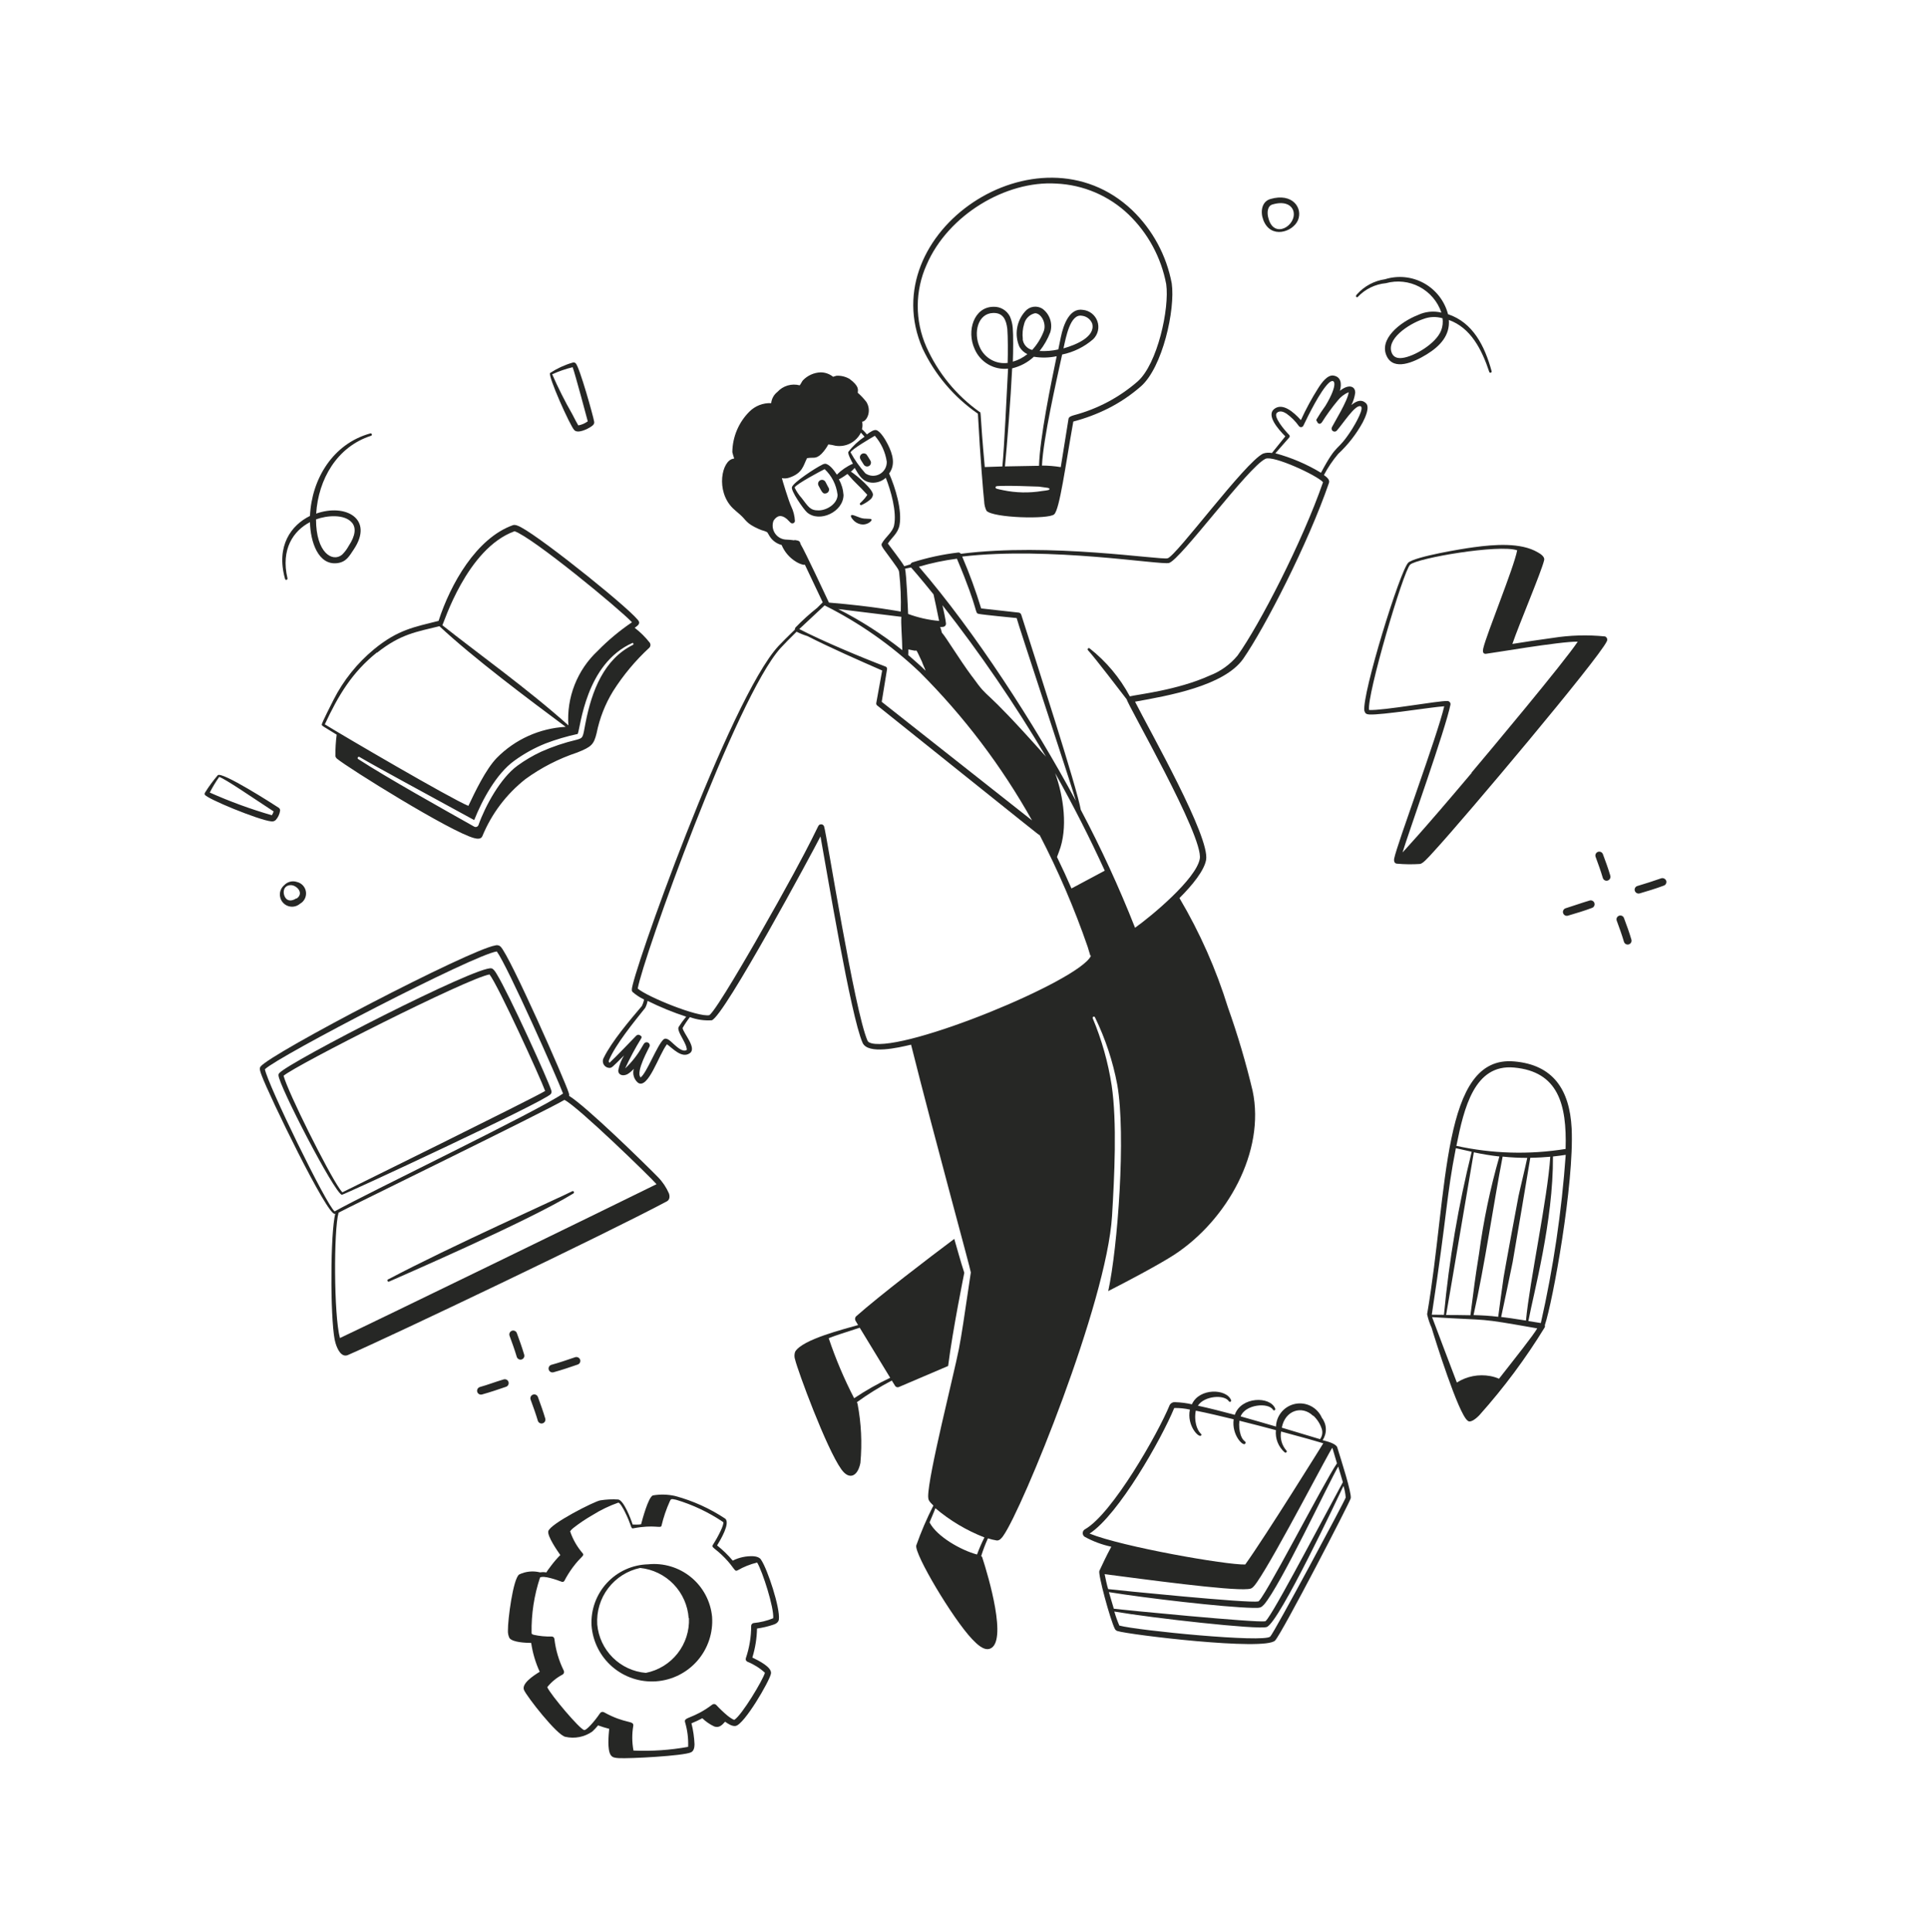 <svg width="523" height="524" viewBox="0 0 523 524" fill="none" xmlns="http://www.w3.org/2000/svg">
<g clip-path="url(#clip0_33800_5679)">
<path d="M232.451 380.334C235.46 378.15 238.624 376.188 241.919 374.465L242.801 375.892C242.903 376.061 243.062 376.188 243.249 376.25C243.436 376.311 243.639 376.303 243.821 376.227L257.195 370.518C258.436 360.702 261.539 345.469 261.58 345.237C260.508 341.981 259.792 339.189 258.862 336.044C251.809 341.33 238.803 351.249 232.197 357.082C232.057 357.245 231.971 357.448 231.952 357.662C231.933 357.876 231.981 358.091 232.09 358.276C232.09 358.276 232.38 358.738 232.776 359.411C229.026 360.519 217.635 363.295 215.691 366.655C215.444 367.364 215.448 368.137 215.702 368.844C216.363 371.674 224.145 392.875 228.241 398.57C230.373 401.557 232.685 400.478 233.397 396.804C233.892 391.441 233.629 386.035 232.617 380.745C232.539 380.483 232.485 380.521 232.451 380.334ZM224.797 362.975C227.197 362.046 227.975 361.86 233.21 360.137C235.219 363.446 239.356 370.246 241.479 373.718C238.085 375.321 234.815 377.175 231.696 379.264C228.981 374.02 226.675 368.574 224.797 362.975Z" fill="#262725"/>
<path d="M360.505 130.973C360.801 130.119 359.887 129.402 359.134 128.857C360.207 126.816 361.5 124.897 362.989 123.136C365.649 120.659 367.896 117.774 369.648 114.59C370.36 113.217 371.646 110.447 370.539 109.371C369.431 108.296 368.117 108.597 366.584 109.861C367.108 108.839 367.456 107.735 367.614 106.597C367.713 104.857 366.007 103.981 363.47 106.003C364.023 104.019 363.747 102.194 361.722 101.872C360.088 101.609 358.474 103.862 357.58 105.289C355.819 108.066 354.25 110.962 352.886 113.955C350.829 111.669 347.907 109.201 345.673 110.914C343.439 112.627 346.676 116.383 348.664 118.361L345.023 122.879C344.221 122.71 343.388 122.767 342.616 123.043C337.677 125.468 319.163 150.717 316.744 151.432C314.889 151.981 284.642 147.112 260.654 150.215C260.569 150.091 260.451 149.993 260.313 149.933C260.175 149.873 260.023 149.853 259.874 149.876C255.678 150.375 251.538 151.269 247.509 152.545C247.389 152.59 247.28 152.66 247.189 152.751C247.099 152.842 247.029 152.952 246.986 153.073L245.292 153.574C244.406 152.06 241.799 148.731 240.846 147.434C241.865 145.839 243.582 144.674 244.003 142.467C244.768 138.382 242.864 132.236 241.191 128.434C242.957 126.026 242.195 123.226 240.83 120.539C240.288 119.449 238.894 117.033 237.736 116.674C237.084 116.472 236.042 117.175 235.162 117.83C233.494 115.823 233.804 116.872 233.933 115.825C233.994 115.342 233.968 114.853 233.857 114.379C235.02 114.386 236.606 111.593 235.006 108.997C234.305 108.105 233.525 107.279 232.675 106.529C232.755 105.76 233.115 104.754 230.475 102.795C229.399 102.156 228.156 101.851 226.906 101.921L225.979 102.195C225.023 101.421 223.83 101 222.6 101.001C220.764 101.071 219.029 101.86 217.769 103.197C217.455 103.619 217.252 104.118 216.932 104.519C215.857 104.235 214.724 104.252 213.658 104.567C212.591 104.882 211.632 105.484 210.884 106.307C210.412 106.675 210.019 107.133 209.729 107.656C209.439 108.179 209.258 108.755 209.196 109.35C208.107 109.301 207.021 109.48 206.005 109.874C204.989 110.269 204.067 110.871 203.297 111.642C200.372 114.56 198.707 118.508 198.656 122.639C198.792 123.219 198.961 123.791 199.163 124.352L198.941 124.418C195.785 124.869 194.057 133.185 198.793 137.857C199.352 138.415 200.001 138.903 200.659 139.498C202.546 141.132 202.22 141.886 205.831 143.493C206.892 143.969 207.015 143.866 207.671 144.155C208.326 144.444 208.059 144.281 208.695 145.321C209.056 145.937 209.537 146.476 210.108 146.905C210.679 147.335 211.329 147.647 212.022 147.823C212.819 149.732 214.207 151.335 215.983 152.396C216.549 152.746 217.166 153.008 217.812 153.17C217.985 153.21 218.165 153.21 218.338 153.169C220.051 156.74 222.24 161.398 223.177 163.379L221.668 164.878C219.6 166.516 217.642 168.289 215.806 170.185C215.668 170.355 215.599 170.571 215.612 170.79C213.809 172.551 212.108 174.216 211.162 175.241C197.962 189.47 171.008 265.513 171.391 268.512C171.388 268.692 171.44 268.868 171.54 269.017C172.499 269.863 173.572 270.572 174.728 271.121C174.598 271.718 174.402 272.298 174.143 272.851C170.892 276.684 166.006 282.404 163.797 286.872C163.629 287.142 163.535 287.451 163.523 287.769C163.512 288.087 163.583 288.402 163.731 288.684C163.878 288.966 164.097 289.204 164.365 289.376C164.632 289.548 164.94 289.646 165.258 289.663C165.922 289.685 166.005 289.595 169.299 286.275C168.499 287.543 167.955 288.955 167.7 290.431C167.765 291.618 168.964 291.965 170.175 291.388C170.834 290.989 171.426 290.488 171.928 289.905C171.731 290.574 171.731 291.285 171.929 291.954C172.127 292.623 172.514 293.221 173.043 293.675C175.81 295.619 178.726 286.053 180.924 283.255C182.476 284.352 184.998 287.246 187.175 285.638C189.06 284.225 185.364 280.254 185.166 278.843C185.754 277.813 186.415 276.826 187.144 275.891C189.04 276.584 191.06 276.876 193.075 276.746C196.401 275.762 220.758 230.457 222.57 226.874C224.258 236.065 230.788 275.724 233.996 282.865C235.455 286.095 243.683 284.188 247.143 283.362C253.269 307.859 263.421 344.715 263.353 345.152C261.414 358.243 260.892 361.818 260.129 365.836C258.711 373.052 251.781 400.181 251.778 405.882C251.801 406.775 251.876 407.103 253.196 408.379C251.406 411.879 249.853 415.495 248.548 419.203C248.035 421.546 258.349 438.93 263.683 444.587C264.89 445.853 266.82 447.781 268.475 447.226C273.462 445.554 268.089 427.456 266.451 422.437C266.404 422.281 266.302 422.148 266.165 422.061C266.675 420.428 267.285 418.827 267.992 417.268C268.763 417.52 269.553 417.711 270.354 417.841C271.129 417.941 271.74 417.19 272.167 416.56C277.319 409.292 300.187 353.465 301.654 329.88C302.309 319.12 303.036 304.303 301.553 294.394C300.588 288.137 298.86 282.021 296.41 276.183C296.384 276.098 296.394 276.006 296.437 275.927C296.479 275.849 296.551 275.791 296.637 275.765C296.723 275.74 296.815 275.75 296.893 275.792C296.971 275.835 297.03 275.907 297.055 275.993C299.859 281.763 301.882 287.882 303.07 294.186C305.483 307.833 303.197 338.435 300.625 350.201C305.161 347.895 314.347 343.074 318.647 340.268C332.96 330.84 343.261 312.294 339.798 295.911C337.979 288.248 335.744 280.69 333.104 273.27C329.889 262.899 325.473 252.94 319.945 243.596C323.533 240.013 326.64 236.135 327.171 233.26C328.313 227.112 312.024 198.495 307.9 190.331C316.789 188.733 331.953 186.113 337.208 178.749C343.171 170.146 354.832 147.449 360.505 130.973ZM265.035 421.65C260.756 420.526 254.131 416.806 252.155 412.94C252.672 411.647 253.252 410.423 253.737 409.096C257.702 412.458 262.199 415.136 267.043 417.023C266.282 418.524 265.612 420.069 265.035 421.65ZM349.738 118.657C349.823 118.559 349.867 118.433 349.861 118.305C349.856 118.176 349.801 118.054 349.709 117.964C348.616 116.862 345.134 112.871 346.45 111.912C347.202 111.339 348.103 111.643 348.936 112.163C350.249 113.092 351.395 114.235 352.326 115.546C352.399 115.653 352.499 115.739 352.616 115.794C352.734 115.849 352.864 115.871 352.993 115.858C353.122 115.844 353.244 115.796 353.348 115.718C353.452 115.64 353.532 115.536 353.581 115.416C354.936 112.582 358.145 106.086 360.401 103.928C362.107 102.284 363.163 104.076 359.559 110.053C358.68 111.253 357.863 112.498 357.11 113.781C357.076 113.877 357.073 113.981 357.102 114.079C357.131 114.177 357.19 114.263 357.271 114.325C357.426 114.849 358.022 115.309 358.587 114.55C359.884 112.493 361.316 110.524 362.873 108.656C363.655 107.66 364.675 106.876 365.838 106.376C365.782 108.41 361.647 115.114 361.33 115.821C361.218 116.004 361.181 116.224 361.229 116.433C361.277 116.643 361.405 116.825 361.586 116.941C361.767 117.057 361.986 117.098 362.196 117.054C362.406 117.01 362.591 116.885 362.71 116.707C364.519 114.593 367.429 110.05 368.929 110.154C370.428 110.259 367.525 115.195 366.779 116.38C362.478 123.111 363.016 119.444 358.337 128.238C354.48 125.908 350.316 124.128 345.966 122.951L349.738 118.657ZM290.651 240.989C289.486 238.308 288.174 235.429 286.726 232.459L287.253 231.053C289.753 224.68 288.525 216.076 286.228 209.718C291.181 218.535 295.643 227.323 299.684 236.169L290.651 240.989ZM240.26 180.822C233.766 178.357 223.181 173.923 216.815 170.632L223.687 164.215C233.137 168.942 241.835 175.044 249.496 182.322C261.449 194.262 271.699 207.794 279.955 222.535L239.181 190.37L240.63 181.48C240.645 181.345 240.617 181.209 240.55 181.092C240.484 180.974 240.383 180.879 240.26 180.822ZM247.129 153.929C247.316 154.115 249.583 156.668 253.232 161.223C253.298 161.445 254.405 166.598 254.748 168.426C251.873 168.167 249.046 167.529 246.338 166.528C246.263 164.643 245.904 156.089 245.515 154.253L247.129 153.929ZM246.374 177.698C246.408 177.294 246.406 176.768 246.401 176.156L247.96 176.462C248.875 176.74 248.12 175.297 250.117 179.53C250.337 180.276 250.783 181.043 251.092 181.938C249.67 180.539 247.99 179.084 246.395 177.692L246.374 177.698ZM244.745 176.339C239.338 172.062 233.521 168.333 227.378 165.206L244.509 167.31C244.335 168.874 244.746 173.378 244.765 176.333L244.745 176.339ZM263.742 183.569C260.098 178.661 256.728 172.971 255.485 171.585C255.381 171.068 255.232 170.562 255.038 170.072C255.361 170.095 255.687 170.072 256.004 170.006C256.2 169.951 256.368 169.827 256.479 169.657C256.59 169.487 256.636 169.283 256.608 169.082C256.573 168.369 255.839 164.925 255.659 164.167C265.902 177.24 275.285 190.965 283.747 205.256C265.19 184.39 269.019 190.888 263.762 183.563L263.742 183.569ZM291.795 217.126C280.683 196.449 264.473 171.36 249.259 153.716C252.635 152.72 256.086 151.993 259.578 151.542C265.822 166.358 264.235 166.257 265.563 166.522C266.891 166.787 274.629 167.524 275.783 167.644C276.141 169.226 290.719 213.191 291.815 217.12L291.795 217.126ZM237.311 118.203C239.04 120.186 240.164 122.623 240.549 125.225C240.573 125.91 240.407 126.587 240.068 127.183C239.73 127.778 239.233 128.268 238.633 128.597C238.033 128.927 237.353 129.084 236.669 129.05C235.985 129.016 235.324 128.793 234.759 128.406C233.198 126.664 231.844 124.747 230.724 122.693C231.06 121.827 236.449 118.699 237.311 118.203ZM215.531 146.566C214.695 146.449 213.854 146.376 213.01 146.347C212.432 146.288 211.876 146.097 211.383 145.789C210.89 145.481 210.475 145.064 210.168 144.571C209.861 144.077 209.671 143.52 209.613 142.942C209.555 142.364 209.63 141.78 209.833 141.236C210.787 139.792 211.954 139.512 213.473 140.795C214.502 141.828 214.512 141.935 214.85 141.966C214.948 141.979 215.048 141.97 215.142 141.941C215.237 141.912 215.324 141.863 215.398 141.798C215.472 141.732 215.531 141.652 215.572 141.562C215.612 141.471 215.633 141.374 215.632 141.275C215.558 139.924 215.219 138.602 214.635 137.382C213.982 136.063 212.117 129.905 212.098 129.692C212.778 129.828 213.483 129.779 214.138 129.549C217.746 128.329 217.917 126.239 218.916 124.278C220.637 123.944 221.218 124.649 222.827 123.121C223.565 122.354 224.194 121.489 224.698 120.551C225.347 120.617 225.991 120.735 226.621 120.903C228.002 121.127 229.417 120.902 230.66 120.263C231.903 119.623 232.909 118.601 233.529 117.348C233.876 117.706 234.202 118.07 234.515 118.46C232.832 119.582 231.348 120.977 230.123 122.586C229.905 123.111 231.089 125.26 231.371 125.769C229.745 126.481 228.266 127.491 227.011 128.746C226.399 127.787 225.155 126.028 223.946 125.794C223.602 125.791 223.265 125.89 222.978 126.08C221.247 126.899 215.313 130.78 214.843 132.081C214.378 133.03 218.039 138.217 218.924 138.986C222.303 141.889 228.788 138.832 228.818 134.263C228.716 132.763 228.285 131.303 227.554 129.989C228.139 129.816 229.708 128.672 229.892 128.552C232.207 131.266 232.664 131.328 235.272 134.218C235.104 134.465 234.83 134.875 234.588 135.166C233.436 136.537 233.086 136.465 233.286 136.844C233.333 136.917 233.405 136.971 233.489 136.994C233.573 137.018 233.662 137.01 233.741 136.973C234.551 136.602 235.31 136.127 235.998 135.56C236.417 135.245 236.703 134.785 236.8 134.27C236.989 132.833 232.451 128.979 230.798 127.911C231.04 127.84 231.486 127.27 231.843 126.923C233.076 129.014 233.983 130.675 236.423 130.918C237.122 130.97 237.825 130.879 238.489 130.653C239.153 130.427 239.764 130.068 240.286 129.6C241.658 133.053 243.303 138.837 242.539 142.483C242.155 144.372 240.203 145.629 239.231 147.385C238.941 147.888 239.364 148.355 239.678 148.897C243.758 154.466 243.793 154.433 243.91 155.276C244.306 158.798 244.454 162.344 244.351 165.888C243.782 165.815 237.228 164.486 224.864 163.45C223.847 161.274 218.418 149.659 217.172 147.594C216.98 146.796 216.825 146.644 215.501 146.466L215.531 146.566ZM227.211 134.168C227.216 136.556 224.452 138.404 222.095 138.443C219.739 138.482 219.27 137.415 217.467 135.098C216.689 134.239 216.041 133.271 215.543 132.225C215.994 131.302 222.831 127.658 223.697 127.249C225.613 129.049 226.844 131.459 227.181 134.067L227.211 134.168ZM184.112 278.541C183.567 279.514 185.316 281.649 186.104 283.718C186.157 283.9 186.39 284.686 186.287 284.782C185.285 285.473 183.762 284.104 182.839 283.28C181.916 282.457 180.886 281.271 180.005 281.926C178.269 283.47 175.428 291.062 173.784 292.25C172.332 290.75 176.138 284.122 176.236 283.786C176.275 283.633 176.272 283.473 176.227 283.322C176.182 283.171 176.096 283.035 175.979 282.93C175.861 282.824 175.718 282.753 175.563 282.723C175.408 282.694 175.248 282.707 175.1 282.762C174.737 282.87 174.591 283.264 174.175 283.935C172.954 286.118 171.403 288.1 169.577 289.811C170.861 287.006 172.319 284.283 173.941 281.658C174.017 281.514 174.052 281.352 174.043 281.189C174.043 281.189 173.304 280.246 172.603 280.914C171.624 281.905 166.91 286.872 165.366 288.249C165.077 288.16 165.146 287.876 165.175 287.604C166.987 283.276 171.985 277.194 175.023 273.38C175.335 272.784 175.553 272.143 175.667 271.48C179.049 273.164 182.551 274.598 186.143 275.77C185.402 276.645 184.723 277.571 184.112 278.541ZM236.446 282.996C235.919 282.844 235.519 282.678 235.351 282.333C231.81 274.435 224.197 225.998 223.554 224.194C223.522 224.086 223.469 223.986 223.398 223.899C223.327 223.812 223.239 223.74 223.14 223.688C223.04 223.636 222.932 223.604 222.82 223.594C222.708 223.584 222.595 223.597 222.489 223.632C221.46 223.936 223.275 223.399 204.862 255.59C203.64 257.684 194.357 273.89 192.444 275.354C189.415 276.009 175.637 270.414 172.993 268.148C174.403 260.014 199.679 189.05 211.756 175.767C212.682 174.747 214.302 173.107 216.085 171.352C217.021 171.826 217.996 172.22 218.998 172.529C224.987 175.582 233.132 179.18 239.3 181.873L237.708 190.653C237.68 190.771 237.683 190.895 237.718 191.012C237.752 191.128 237.817 191.234 237.905 191.318C282.439 226.93 281.826 226.563 282.027 226.504C287.097 236.277 291.448 246.406 295.045 256.812C295.885 259.655 295.814 259.413 295.875 259.175C295.937 258.938 295.917 259.316 295.917 259.316C292.612 266.081 245.792 285.318 236.446 282.996ZM328.146 183.248C319.389 187.219 308.506 188.376 306.486 188.886C303.788 183.839 300.074 179.406 295.577 175.866C295.51 175.815 295.425 175.791 295.341 175.8C295.257 175.809 295.179 175.849 295.123 175.912C295.067 175.976 295.037 176.058 295.039 176.143C295.041 176.228 295.075 176.309 295.134 176.369C297.007 178.403 303.953 187.508 305.66 189.722C305.643 190.779 326.57 226.926 325.458 232.955C324.48 238.396 312.394 248.459 307.901 251.651C303.594 240.72 298.678 230.038 293.178 219.655C292.147 213.646 281.054 179.393 277.019 166.708C276.967 166.562 276.875 166.434 276.754 166.338C276.632 166.242 276.486 166.182 276.332 166.166L266.153 165.032C264.696 160.253 262.978 155.557 261.008 150.966C284.765 148.194 314.916 153.332 317.12 152.703C320.305 151.761 338.609 126.617 343.293 124.443C345.37 123.456 357.139 128.856 358.895 130.792C353.285 146.964 341.677 169.47 335.689 177.839C333.678 180.257 331.081 182.119 328.146 183.248Z" fill="#262725"/>
<path d="M223.942 130.75C223.879 130.623 223.792 130.509 223.684 130.416C223.577 130.324 223.453 130.253 223.318 130.209C223.183 130.164 223.041 130.147 222.899 130.158C222.758 130.17 222.62 130.209 222.494 130.274C222.368 130.339 222.256 130.428 222.165 130.537C222.073 130.645 222.005 130.771 221.962 130.906C221.92 131.042 221.905 131.184 221.918 131.325C221.932 131.467 221.973 131.604 222.04 131.729C223.039 133.626 223.257 134.066 224.144 133.803C224.312 133.754 224.465 133.664 224.589 133.541C224.713 133.418 224.805 133.266 224.855 133.099C224.906 132.931 224.914 132.754 224.879 132.583C224.844 132.411 224.766 132.252 224.654 132.118C224.498 131.813 224.036 130.919 223.942 130.75ZM234.058 142.272C235.482 142.268 236.547 141.273 236.411 140.962C236.276 140.652 236.364 140.801 234.393 140.66C233.072 140.569 231.297 139.384 230.904 139.763C230.512 140.142 231.599 141.223 231.832 141.418C232.457 141.944 233.241 142.245 234.058 142.272ZM265.269 112.216C265.901 124.065 266.743 134.033 266.975 136.003C267.002 136.882 267.213 137.746 267.594 138.539C269.336 140.501 284.475 140.914 285.967 139.508C287.459 138.102 288.981 126.493 291.154 114.341C294.433 113.484 297.613 112.286 300.642 110.768C303.828 109.154 306.8 107.148 309.488 104.798C315.373 99.638 318.85 83.964 317.855 76.892C316.437 69.314 312.689 62.367 307.134 57.02C281.546 32.688 236.597 63.144 250.263 94.532C253.618 101.647 258.796 107.748 265.269 112.216ZM284.667 132.591C284.763 132.914 284.388 132.981 282.651 133.188C279.144 133.763 275.561 133.685 272.082 132.958C270.444 132.61 270.014 132.562 270.053 132.177C270.093 131.793 270.431 131.824 272.788 131.785C272.989 131.726 279.835 131.894 281.814 131.988C284.443 132.351 284.584 132.309 284.667 132.591ZM274.606 99.897C276.792 99.372 278.806 98.293 280.454 96.764C282.506 97.103 284.604 97.056 286.639 96.624C285.117 103.936 282.046 118.831 281.855 126.342L272.609 126.511C273.159 120.955 274.181 108.025 274.565 99.909L274.606 99.897ZM273.405 98.432C271.833 98.65 270.233 98.346 268.85 97.566C267.467 96.787 266.378 95.576 265.75 94.118C263.993 90.253 265.238 84.974 269.445 84.892C272.082 84.836 272.956 86.682 273.254 89.247C273.416 91.128 273.423 95.971 273.341 98.363L273.405 98.432ZM277.458 91.972C277.284 90.589 277.406 89.185 277.819 87.853C277.992 87.143 278.362 86.495 278.885 85.984C279.408 85.472 280.064 85.118 280.779 84.961C282.402 84.964 283.881 87.595 283.176 89.733C282.458 91.651 281.379 93.414 279.998 94.926C279.319 94.758 278.708 94.385 278.247 93.859C277.786 93.334 277.496 92.679 277.418 91.984L277.458 91.972ZM251.354 71.826C257.173 58.288 272.893 48.949 286.494 49.794C293.841 50.111 300.822 53.088 306.137 58.17C311.422 63.258 314.992 69.865 316.352 77.074C317.279 83.618 313.993 98.752 308.575 103.489C303.616 107.799 297.736 110.917 291.386 112.606C290.701 112.808 289.975 113.023 289.856 113.584C289.382 116.355 288.587 121.676 287.75 126.703C286.063 126.427 284.357 126.286 282.649 126.283C283.008 118.898 286.5 103.571 288.125 96.163C291.241 95.524 294.14 94.093 296.542 92.007C297.176 91.391 297.62 90.606 297.823 89.746C298.026 88.886 297.98 87.986 297.689 87.151C297.399 86.316 296.876 85.582 296.183 85.034C295.489 84.485 294.654 84.146 293.775 84.056C290.197 83.448 288.479 87.946 287.758 91.513C287.553 92.451 287.329 93.548 287.081 94.783C285.418 95.158 283.712 95.301 282.011 95.208C283.225 93.677 284.199 91.97 284.898 90.145C285.252 88.992 285.238 87.758 284.861 86.613C284.483 85.468 283.759 84.469 282.789 83.753C282.053 83.279 281.17 83.089 280.304 83.22C279.439 83.351 278.651 83.793 278.088 84.463C276.933 85.748 276.173 87.34 275.9 89.046C275.626 90.752 275.851 92.501 276.548 94.083C277.041 94.946 277.789 95.636 278.689 96.059C277.528 96.997 276.19 97.692 274.754 98.099C274.857 95.482 274.897 90.8 274.722 88.945C274.641 87.881 274.384 86.838 273.963 85.859C273.549 85.033 272.905 84.344 272.109 83.876C271.313 83.407 270.399 83.178 269.476 83.217C264.166 83.274 262.161 89.765 264.363 94.616C265.098 96.371 266.379 97.842 268.016 98.811C269.653 99.78 271.559 100.196 273.451 99.997C273.017 108.018 272.448 120.924 271.91 126.52L267.135 126.682C265.757 111.568 266.201 111.809 265.744 111.747C259.437 107.261 254.447 101.165 251.295 94.095C249.741 90.587 248.943 86.791 248.953 82.954C248.963 79.117 249.781 75.326 251.354 71.826ZM288.488 94.499C289.142 91.521 290.307 85.082 293.454 85.642C294.068 85.701 294.654 85.926 295.149 86.293C295.644 86.661 296.029 87.157 296.263 87.727C297.272 91.287 291.933 93.546 288.407 94.522L288.488 94.499ZM368.293 80.57C370.3 78.423 373.025 77.087 375.952 76.815C379.005 75.971 382.266 76.327 385.065 77.811C387.864 79.295 389.99 81.793 391.005 84.794C388.865 84.275 386.612 84.507 384.623 85.454C379.694 87.394 373.892 92.091 376.221 96.707C378.139 100.525 383.301 98.407 387.011 96.126C390.722 93.845 393.343 90.921 393.019 86.786C398.973 88.906 401.97 94.816 403.978 100.865C404.004 100.951 404.062 101.023 404.14 101.065C404.219 101.108 404.311 101.118 404.396 101.092C404.482 101.067 404.554 101.009 404.596 100.93C404.639 100.852 404.649 100.76 404.623 100.674C402.744 93.798 399.535 87.468 392.8 85.228C392.34 83.461 391.526 81.805 390.407 80.362C389.288 78.918 387.888 77.716 386.292 76.829C384.695 75.943 382.935 75.389 381.119 75.202C379.302 75.015 377.466 75.199 375.723 75.742C372.803 76.161 370.122 77.59 368.147 79.78C367.508 80.364 368.012 80.807 368.293 80.57ZM390.954 89.589C389.558 93.246 383.565 96.706 380.433 97.085C379.27 97.231 378.226 97.035 377.644 95.958C375.726 92.14 382.032 87.886 386.143 86.517C387.796 85.887 389.611 85.821 391.305 86.328C391.464 87.427 391.343 88.549 390.954 89.589ZM352.09 59.732C353.461 56.433 350.638 52.225 344.604 53.987C342.265 54.679 341.84 57.392 342.675 59.622C344.641 64.938 350.702 62.971 352.09 59.732ZM344.056 59.104C343.663 57.773 343.775 55.855 345.172 55.464C348.418 54.504 350.357 55.575 350.852 57.248C351.898 61.083 345.547 65.109 344.056 59.104ZM410.812 287.914C390.998 286.078 392.901 322.763 387.128 356.479C387.403 357.743 387.811 358.974 388.346 360.152C389.258 363.237 395.64 383.559 398.12 385.347C398.878 386.131 400.64 384.602 401.414 383.737C407.989 376.375 413.889 368.438 419.044 360.02C419.084 359.934 419.105 359.841 419.107 359.746C419.11 359.651 419.092 359.557 419.056 359.469C421.227 353.017 427.052 321.04 426.334 306.081C425.792 295.499 421.258 288.838 410.812 287.914ZM424.713 311.647C414.866 313.236 404.808 312.953 395.066 310.81C397.143 300.484 399.959 288.58 410.709 289.567C422.672 290.656 425.055 299.531 424.695 311.586L424.713 311.647ZM406.665 373.985C405.892 373.649 405.084 373.403 404.255 373.25C401.121 372.671 397.884 373.299 395.194 375.009C394.283 372.669 388.52 357.404 388.478 357.263C405.212 358.322 399.846 357.3 417.005 360.316C415.874 362.273 411.188 368.153 406.653 373.945L406.665 373.985ZM399.816 312.563C402.1 313.056 404.407 313.435 406.729 313.698C404.254 322.323 402.414 331.118 401.223 340.012C399.929 348.09 400.038 348.014 398.873 356.755C396.666 356.706 394.472 356.697 392.277 356.688C393.172 351.71 399.285 315.438 399.804 312.523L399.816 312.563ZM399.719 356.724C402.796 343.033 405.148 326.443 407.613 313.722C409.879 313.972 412.098 314.062 414.293 314.07C413.82 316.402 412.281 322.689 411.913 324.486C411.546 326.283 408.088 345.063 407.873 346.486C407.542 348.776 406.665 355.152 406.409 357.179C404.084 356.88 401.906 356.779 399.627 356.707L399.719 356.724ZM407.212 357.227C407.781 354.625 410.063 343.734 410.33 342.34C410.723 340.184 414.903 315.468 415.118 314.045C417.128 314.021 419.215 313.886 420.537 313.759C419.828 324.93 414.943 347.487 413.944 358.196C409.974 357.594 409.068 357.423 407.12 357.21L407.212 357.227ZM395.018 311.461L399.222 312.41C395.612 326.945 393.095 341.73 391.693 356.642L388.394 356.608C392.728 328.186 392.307 324.759 394.925 311.444L395.018 311.461ZM418.072 358.883L414.598 358.331C415.977 350.908 421.365 331.316 421.264 313.697C422.452 313.565 423.615 313.419 424.725 313.244C423.632 328.6 421.377 343.851 417.979 358.866L418.072 358.883ZM358.776 390.644C359.383 389.741 359.691 388.67 359.657 387.583C359.623 386.496 359.248 385.447 358.585 384.584C357.998 383.23 356.969 382.116 355.665 381.425C354.361 380.734 352.86 380.508 351.41 380.783C349.961 381.059 348.648 381.82 347.688 382.941C346.729 384.062 346.179 385.476 346.131 386.951C343.055 386.041 339.728 385.095 336.546 384.194C337.769 380.917 344.048 380.354 345.303 382.372C345.343 382.452 345.413 382.512 345.497 382.541C345.581 382.569 345.672 382.564 345.753 382.526C345.833 382.488 345.895 382.42 345.926 382.337C345.957 382.254 345.954 382.162 345.918 382.081C344.579 378.662 336.672 378.764 334.951 383.767C331.879 382.943 328.081 381.962 324.944 381.289C326.667 378.587 332.182 378.184 333.366 380.114C333.414 380.178 333.483 380.223 333.561 380.241C333.639 380.258 333.72 380.248 333.791 380.211C333.862 380.174 333.917 380.114 333.947 380.04C333.977 379.966 333.98 379.884 333.956 379.808C332.728 376.62 325.324 376.419 323.321 380.914C321.824 380.574 320.298 380.379 318.764 380.332C318.477 380.301 318.188 380.355 317.931 380.485C317.674 380.616 317.46 380.818 317.315 381.067C314.092 388.926 301.771 410.503 294.394 414.767C294.203 414.856 294.039 414.994 293.919 415.166C293.798 415.339 293.725 415.54 293.707 415.75C293.689 415.96 293.727 416.171 293.816 416.362C293.906 416.552 294.044 416.716 294.217 416.836C296.484 418.091 298.926 419.002 301.461 419.539C300.041 422.151 299.005 424.431 298.224 426.087C297.81 426.911 301.135 439.345 302.464 441.912C302.621 442.155 302.861 442.334 303.139 442.414C306.192 443.397 343.098 447.875 345.884 444.99C347.747 443.058 366.239 407.357 366.412 406.385C366.664 404.864 363.819 396.059 362.73 392.522C362.253 391.501 359.917 390.942 358.776 390.644ZM302.136 436.353L300.806 431.857C310.366 433.415 331.951 435.977 339.888 436.13C341.922 436.186 342.059 436.058 342.872 435.248C347.367 430.06 360.422 402.215 363.015 397.787L364.273 402.041C356.611 416.168 343.775 440.747 343.11 439.759C341.078 440.228 304.108 436.646 302.136 436.353ZM356.263 383.999C357.349 385.006 358.15 386.281 358.585 387.697C358.711 388.151 358.732 388.628 358.644 389.091C358.557 389.554 358.364 389.991 358.081 390.367C356.053 389.739 352.228 388.59 347.71 387.251C348.577 382.544 353.176 381.119 356.183 384.023L356.263 383.999ZM295.563 415.978C303.401 410.898 315.061 390.35 318.53 381.914C319.959 381.891 321.385 382.036 322.779 382.345C321.872 386.692 325.245 390.167 325.839 389.355C326.167 388.908 325.365 389.013 324.66 387.073C324.181 385.645 324.085 384.117 324.379 382.64C327.591 383.269 331.417 384.198 334.65 384.974C334.071 389.245 337.21 392.373 337.755 391.62C338.3 390.867 337.307 391.292 336.602 389.352C336.17 388.071 336.037 386.708 336.213 385.367C339.551 386.2 342.967 387.075 346.111 387.921C345.998 389.047 346.157 390.184 346.574 391.235C346.992 392.287 347.656 393.223 348.511 393.964C348.548 393.991 348.589 394.01 348.633 394.02C348.677 394.031 348.723 394.033 348.768 394.026C348.813 394.018 348.855 394.003 348.894 393.979C348.933 393.955 348.966 393.924 348.993 393.888C349.019 393.851 349.039 393.809 349.049 393.765C349.06 393.721 349.061 393.676 349.054 393.631C349.047 393.586 349.031 393.543 349.008 393.505C348.984 393.466 348.953 393.433 348.916 393.406C348.317 392.712 347.88 391.893 347.638 391.009C347.395 390.125 347.353 389.198 347.515 388.296C353.059 389.769 357.558 391.048 358.96 391.488C358.798 391.756 343.302 416.683 337.79 424.363C332.729 424.522 304.454 419.575 295.563 415.978ZM299.65 426.981C309.975 428.313 333.487 431.533 338.533 431.028C339.407 430.945 339.748 430.91 340.951 429.195C346.073 421.827 361.153 392.528 361.426 392.71C361.454 392.768 361.472 392.829 361.48 392.892L362.672 396.924C359.243 401.862 342.005 435.504 341.232 434.373C339.216 434.969 302.502 431.29 300.608 431.038C300.318 430.204 299.831 427.892 299.65 426.981ZM344.578 443.907C342.901 445.653 308.506 442.252 303.642 440.928C303.108 439.689 302.652 438.418 302.276 437.122C312.394 438.866 341.286 442.118 343.615 441.32C347.009 440.119 363.271 405.473 364.438 403.045C364.763 404.069 364.965 405.127 365.042 406.199C364.896 406.965 345.688 442.768 344.578 443.907ZM143.94 379.649C144.719 381.764 145.374 383.609 145.893 385.363C145.972 385.631 146.154 385.856 146.399 385.989C146.644 386.122 146.932 386.152 147.199 386.073C147.466 385.994 147.691 385.812 147.824 385.567C147.958 385.322 147.988 385.034 147.909 384.767C147.355 382.892 146.705 381.067 145.914 378.911C145.817 378.649 145.619 378.437 145.365 378.321C145.11 378.205 144.82 378.195 144.559 378.293C144.297 378.39 144.084 378.588 143.968 378.842C143.852 379.097 143.842 379.387 143.94 379.649ZM439.181 248.394C439.052 248.441 438.933 248.513 438.832 248.606C438.731 248.699 438.649 248.812 438.592 248.937C438.535 249.062 438.504 249.197 438.5 249.335C438.496 249.472 438.52 249.609 438.57 249.737C439.239 251.556 439.95 253.516 440.523 255.452C440.602 255.719 440.784 255.944 441.029 256.077C441.274 256.21 441.561 256.241 441.829 256.162C442.096 256.083 442.321 255.901 442.454 255.656C442.587 255.411 442.618 255.123 442.539 254.856C441.943 252.839 441.225 250.859 440.524 249.006C440.477 248.876 440.406 248.758 440.312 248.656C440.219 248.555 440.107 248.474 439.982 248.417C439.856 248.36 439.721 248.329 439.584 248.325C439.446 248.321 439.309 248.344 439.181 248.394ZM137.234 376.172C137.501 376.093 137.726 375.911 137.859 375.666C137.993 375.421 138.023 375.134 137.944 374.866C137.865 374.599 137.683 374.374 137.438 374.241C137.193 374.108 136.905 374.077 136.638 374.156C134.198 374.878 132.216 375.661 130.188 376.217C129.918 376.296 129.691 376.478 129.555 376.724C129.418 376.969 129.383 377.258 129.458 377.529C129.537 377.796 129.719 378.021 129.964 378.154C130.209 378.288 130.496 378.318 130.764 378.239C132.852 377.665 135.107 376.911 137.234 376.172ZM431.167 244.275C428.747 244.99 426.753 245.733 424.723 246.355C424.455 246.434 424.23 246.616 424.097 246.861C423.964 247.106 423.934 247.394 424.013 247.662C424.092 247.929 424.274 248.154 424.519 248.287C424.764 248.42 425.051 248.451 425.319 248.372C427.496 247.728 429.754 247.06 431.884 246.255C432.141 246.156 432.349 245.96 432.464 245.709C432.578 245.458 432.59 245.173 432.496 244.913C432.402 244.654 432.21 244.442 431.962 244.323C431.713 244.203 431.428 244.186 431.167 244.275ZM138.227 362.33C138.897 364.149 139.608 366.109 140.18 368.045C140.264 368.309 140.447 368.53 140.69 368.663C140.934 368.795 141.219 368.828 141.486 368.755C141.754 368.675 141.979 368.493 142.112 368.248C142.245 368.004 142.275 367.716 142.196 367.448C141.6 365.432 140.883 363.452 140.202 361.593C140.104 361.331 139.906 361.119 139.652 361.002C139.398 360.887 139.108 360.876 138.846 360.974C138.584 361.072 138.372 361.27 138.256 361.524C138.14 361.778 138.13 362.068 138.227 362.33ZM436.826 237.537C436.23 235.521 435.513 233.54 434.811 231.687C434.713 231.425 434.516 231.213 434.261 231.097C434.007 230.981 433.717 230.971 433.455 231.069C433.194 231.166 432.981 231.364 432.865 231.618C432.749 231.873 432.739 232.163 432.837 232.424C433.506 234.243 434.217 236.204 434.79 238.139C434.869 238.406 435.051 238.631 435.296 238.765C435.541 238.898 435.828 238.928 436.096 238.849C436.365 238.769 436.592 238.587 436.729 238.342C436.865 238.097 436.9 237.808 436.826 237.537ZM156.713 370.128C156.844 370.084 156.964 370.014 157.068 369.923C157.172 369.832 157.257 369.721 157.318 369.597C157.379 369.473 157.415 369.338 157.424 369.2C157.433 369.062 157.415 368.924 157.37 368.793C157.272 368.536 157.08 368.324 156.832 368.202C156.585 368.08 156.3 368.057 156.036 368.136C153.626 368.958 151.614 369.64 149.566 370.202C149.298 370.281 149.073 370.463 148.94 370.708C148.807 370.953 148.777 371.241 148.856 371.508C148.935 371.776 149.117 372.001 149.362 372.134C149.607 372.267 149.894 372.297 150.162 372.218C152.331 371.621 154.565 370.872 156.713 370.128ZM450.646 238.23C448.659 238.927 446.439 239.649 444.201 240.311C444.067 240.345 443.94 240.406 443.83 240.49C443.719 240.574 443.627 240.679 443.558 240.8C443.489 240.921 443.445 241.054 443.43 241.192C443.414 241.33 443.426 241.47 443.465 241.603C443.545 241.872 443.727 242.099 443.972 242.236C444.217 242.372 444.507 242.407 444.777 242.333C447.076 241.653 448.931 241.105 451.322 240.222C451.453 240.178 451.574 240.108 451.678 240.017C451.782 239.926 451.867 239.815 451.928 239.691C451.989 239.568 452.025 239.433 452.034 239.295C452.043 239.157 452.025 239.019 451.98 238.888C451.878 238.633 451.685 238.425 451.439 238.304C451.192 238.182 450.91 238.156 450.646 238.23ZM92.719 324.09C93.041 324.214 147.403 298.976 149.402 296.763C149.508 296.624 149.577 296.461 149.603 296.288C149.628 296.116 149.61 295.94 149.549 295.776C148.78 293.176 138.153 269.768 134.72 264.162C134.298 263.476 133.876 262.79 133.335 262.665C129.701 261.722 78.376 288.035 75.75 291.092C75.677 291.17 75.622 291.262 75.587 291.363C75.553 291.464 75.54 291.571 75.55 291.677C75.586 294.319 90.608 323.399 92.719 324.09ZM76.923 291.797C80.275 288.899 126.939 265.279 132.792 264.316C135.207 267.439 146.518 292.2 147.881 295.919C145.323 297.574 93.289 323.198 93.099 323.298C92.909 323.398 92.961 323.646 92.162 322.501C88.814 317.703 78.169 296.383 76.923 291.797Z" fill="#262725"/>
<path d="M154.368 297.245C154.417 297.009 154.398 296.764 154.312 296.538C153.364 293.333 138.246 259.108 135.772 256.748C135.582 256.576 135.35 256.458 135.1 256.405C134.849 256.352 134.589 256.366 134.346 256.446C127.348 257.617 73.663 285.592 70.682 289.301C70.265 289.819 70.614 290.703 70.961 291.653C72.851 296.86 88.89 330.045 90.846 329.247C91.068 329.182 90.94 329.044 90.731 330.268C89.5 337.67 89.66 360.16 91.015 364.297C91.534 366.051 92.611 368.21 94.309 367.577C106.295 362.366 164.421 334.656 180.894 325.861C181.538 325.517 181.796 324.761 181.472 323.739C180.759 322.087 179.749 320.58 178.491 319.293C174.667 315.403 159.058 300.134 154.368 297.245ZM90.782 328.587C88.614 327.036 72.556 294.009 71.861 290.027C75.617 286.417 128.613 258.931 134.762 258.077C137.687 262.035 151.332 292.837 152.733 296.611C146.323 301.181 99.269 323.775 90.782 328.587ZM91.848 328.929C93.417 328.005 148.242 301.293 153.113 298.34C156.789 300.169 176.662 319.483 178.093 321.208C167.117 326.646 101.861 358.416 92.213 362.935C90.548 356.784 90.505 333.58 91.848 328.929Z" fill="#262725"/>
<path d="M105.611 347.595C107.287 346.814 143.181 331.334 155.55 323.709C155.626 323.663 155.681 323.588 155.703 323.502C155.725 323.415 155.711 323.323 155.665 323.247C155.619 323.17 155.545 323.115 155.458 323.093C155.372 323.072 155.28 323.085 155.204 323.131C152.723 324.457 121.776 338.277 105.386 346.982C105.335 346.987 105.286 347.004 105.243 347.032C105.2 347.059 105.163 347.096 105.136 347.139C105.11 347.182 105.093 347.231 105.088 347.282C105.083 347.333 105.089 347.384 105.107 347.432C105.124 347.48 105.153 347.523 105.189 347.559C105.226 347.594 105.271 347.621 105.319 347.636C105.368 347.652 105.419 347.656 105.47 347.649C105.52 347.642 105.569 347.623 105.611 347.595ZM91.33 199.273C91.079 201.196 90.964 203.135 90.984 205.075C91.039 205.371 91.204 205.635 91.445 205.816C94.387 208.278 122.211 225.636 128.632 227.333C129.515 227.576 130.497 227.636 130.845 226.81C133.344 220.721 137.377 215.382 142.552 211.313C146.826 208.212 151.551 205.787 156.562 204.123C160.487 202.568 161.073 201.956 161.844 198.856C162.648 194.838 164.153 190.994 166.292 187.5C169.049 183.149 172.363 179.176 176.149 175.684C176.315 175.512 176.419 175.289 176.444 175.051C176.469 174.814 176.414 174.574 176.287 174.371C175.093 172.839 173.707 171.466 172.163 170.285C172.818 169.829 173.559 169.369 173.344 168.643C172.748 166.627 147.644 146.382 141.347 143.026C140.693 142.671 139.771 142.22 139.118 142.457C129.204 146.002 122.199 158.422 118.97 168.409C112.386 170.093 108 170.754 101.505 176.072C96.924 179.844 93.172 184.521 90.483 189.811C90.063 190.615 87.238 196.185 87.279 196.546C87.32 196.907 87.441 196.871 91.33 199.273ZM171.807 174.863C163.823 178.78 160.529 187.362 158.825 196.131C158.072 200.037 158.281 200.15 156.414 200.659C153.117 201.434 149.899 202.517 146.804 203.895C144.546 204.946 142.395 206.214 140.381 207.679C135.797 211.008 131.647 218.549 129.798 223.787C129.757 223.896 129.695 223.994 129.614 224.077C129.533 224.159 129.435 224.224 129.328 224.266C129.22 224.308 129.105 224.327 128.99 224.322C128.874 224.316 128.761 224.286 128.658 224.234C120.109 219.417 105.011 210.99 97.169 205.899C96.798 205.68 97.15 205.093 97.528 205.332C102.491 208.25 115.084 215.028 128.633 222.444C130.832 216.905 134.666 209.852 139.488 206.365C142.114 204.45 144.968 202.869 147.985 201.66C150.825 200.58 153.744 199.717 156.715 199.079C157.499 197.356 158.784 180.051 171.618 174.371C171.665 174.388 171.708 174.416 171.744 174.452C171.779 174.488 171.806 174.532 171.822 174.579C171.838 174.627 171.844 174.678 171.838 174.728C171.831 174.778 171.814 174.827 171.787 174.869L171.807 174.863ZM139.58 144.096C144.447 145.727 168.041 165.168 171.436 168.79C168.075 171.062 164.953 173.667 162.116 176.567C159.376 179.13 157.242 182.273 155.871 185.766C154.499 189.259 153.923 193.014 154.186 196.757C143.467 187.123 129.534 177.146 120 169.595C120.326 169.214 126.607 148.787 139.58 144.096ZM102.276 177.05C108.758 171.911 113.034 171.392 119.2 169.854C128.3 178.388 143.471 189.731 153.448 197.151C146.38 197.541 139.711 200.552 134.745 205.597C131.773 208.668 128.849 214.794 127.055 218.591C122.266 216.631 92.894 199.446 88.113 196.475C91.789 188.592 95.501 182.386 102.252 176.97L102.276 177.05ZM80.541 239.229C79.939 239.026 79.291 239.003 78.677 239.161C78.062 239.32 77.507 239.653 77.078 240.121C76.748 240.403 76.477 240.747 76.28 241.133C76.083 241.52 75.964 241.942 75.93 242.374C75.896 242.807 75.948 243.241 76.082 243.654C76.216 244.067 76.43 244.449 76.712 244.779C76.993 245.108 77.338 245.379 77.724 245.576C78.111 245.773 78.532 245.892 78.965 245.926C79.397 245.96 79.832 245.908 80.245 245.774C80.657 245.64 81.039 245.426 81.369 245.144C81.937 244.832 82.396 244.355 82.686 243.776C82.977 243.196 83.084 242.543 82.994 241.901C82.904 241.259 82.621 240.66 82.183 240.183C81.745 239.706 81.172 239.373 80.541 239.229ZM80.402 243.654C79.122 244.515 78.144 244.322 77.599 243.738C76.531 242.497 76.687 240.061 78.975 240.086C80.607 240.196 82.53 242.324 80.432 243.755L80.402 243.654ZM155.781 116.659C156.717 117.676 159.308 116.427 160.384 115.693C160.949 115.306 161.287 114.965 161.169 114.342C160.903 112.777 157.23 99.612 156.169 98.545C156.059 98.433 155.918 98.356 155.764 98.323C155.61 98.29 155.45 98.304 155.304 98.362C153.151 98.992 151.103 99.938 149.227 101.167C148.55 101.916 154.662 115.543 155.781 116.659ZM149.794 101.526C151.577 100.709 153.435 100.064 155.341 99.601C155.903 101.057 159.402 114.076 159.441 114.283C158.68 114.84 157.803 115.219 156.875 115.393C156.597 114.971 155.986 113.792 155.218 112.309C153.219 108.814 151.408 105.215 149.794 101.526ZM73.554 222.791C73.776 222.833 74.006 222.821 74.223 222.757C74.441 222.693 74.64 222.578 74.804 222.421C75.441 221.711 75.851 220.826 75.982 219.881C75.994 219.732 75.967 219.583 75.904 219.448C75.841 219.313 75.744 219.197 75.622 219.11C74.315 218.247 60.132 209.133 59.068 210.281C57.787 211.775 56.623 213.365 55.586 215.037C55.544 215.105 55.517 215.181 55.506 215.259C55.495 215.338 55.501 215.418 55.523 215.494C55.793 216.555 70.305 222.48 73.554 222.791ZM59.465 210.733C61.253 211.367 68.025 216.029 74.225 220.093C74.119 220.463 73.957 220.814 73.744 221.135C67.996 219.47 62.37 217.413 56.905 214.976C57.659 213.504 58.515 212.087 59.465 210.733ZM77.988 156.893C76.118 148.939 79.602 143.963 84.085 141.629C84.201 146.988 86.331 153.374 91.474 152.752C93.926 152.443 94.717 150.894 95.994 148.982C101.443 140.794 93.808 136.474 85.768 139.312C86.344 130.065 91.372 121.19 100.641 118.208C100.726 118.183 100.798 118.125 100.841 118.046C100.883 117.968 100.893 117.876 100.868 117.79C100.843 117.705 100.784 117.633 100.706 117.59C100.628 117.548 100.535 117.538 100.45 117.563C90.31 120.342 84.532 129.943 84.09 139.939C78.981 142.458 74.831 148.07 77.307 156.963C77.309 157.009 77.321 157.055 77.341 157.096C77.362 157.138 77.391 157.175 77.426 157.205C77.461 157.236 77.502 157.258 77.547 157.272C77.591 157.286 77.638 157.291 77.684 157.286C77.73 157.281 77.775 157.267 77.816 157.245C77.856 157.222 77.892 157.192 77.92 157.155C77.949 157.118 77.969 157.076 77.981 157.031C77.992 156.986 77.995 156.939 77.988 156.893ZM85.728 140.88C88.672 139.79 93.422 139.394 95.457 141.752C96.621 143.096 96.482 145.22 94.602 148.056C94.124 148.937 93.521 149.743 92.81 150.449C90.168 152.634 85.718 149.894 85.728 140.88ZM175.803 424.313C173.701 424.367 171.631 424.841 169.715 425.707C167.799 426.573 166.075 427.814 164.646 429.356C163.216 430.898 162.11 432.711 161.391 434.687C160.673 436.663 160.356 438.763 160.462 440.863C160.77 445.2 162.788 449.236 166.073 452.085C169.357 454.933 173.639 456.36 177.975 456.052C182.312 455.744 186.348 453.725 189.197 450.441C192.045 447.156 193.472 442.875 193.164 438.538C192.966 436.461 192.358 434.444 191.377 432.603C190.396 430.762 189.06 429.133 187.446 427.81C185.832 426.488 183.972 425.498 181.974 424.898C179.976 424.298 177.879 424.099 175.803 424.313ZM186.892 438.902C187.037 442.367 185.937 445.77 183.791 448.496C181.646 451.221 178.596 453.089 175.193 453.761C171.802 453.472 168.621 451.996 166.21 449.594C163.799 447.191 162.313 444.014 162.013 440.624C161.79 437.096 162.845 433.606 164.983 430.792C167.122 427.978 170.202 426.027 173.661 425.297C177.106 425.658 180.314 427.222 182.719 429.715C185.125 432.208 186.574 435.47 186.811 438.926L186.892 438.902Z" fill="#262725"/>
<path d="M204.357 422.118C202.423 422.032 200.498 422.442 198.768 423.31C197.497 421.798 196.075 420.418 194.525 419.194C195.484 417.617 198.095 413.249 196.769 411.953C192.593 409.175 187.993 407.092 183.15 405.785C181.156 405.333 179.091 405.28 177.076 405.63C175.839 406.193 174.259 412.119 173.907 413.451C173.464 413.582 171.742 413.543 171.603 413.519C171.174 412.067 169.201 406.95 167.711 406.733C166.086 406.627 164.455 406.705 162.847 406.965C161.35 407.167 149.165 413.335 148.73 415.349C148.451 416.703 151.208 420.689 151.995 421.794C151.084 422.714 150.239 423.696 149.466 424.734C147.873 426.761 148.4 426.54 147.989 426.486C147.489 426.406 146.978 426.409 146.479 426.494C144.589 426.026 142.595 426.228 140.838 427.066C139.162 428.219 137.732 439.472 137.783 442.241C137.743 442.955 137.886 443.668 138.198 444.311C139.075 445.499 142.617 445.613 144.093 445.637C144.487 448.342 145.266 450.976 146.406 453.46C144.775 454.468 141.407 456.648 142.145 458.403C142.884 460.158 151.142 470.738 153.378 471.108C154.626 471.39 155.92 471.408 157.176 471.162C158.432 470.915 159.623 470.408 160.671 469.675C161.23 469.154 161.754 468.596 162.239 468.005C163.224 468.372 164.232 468.666 165.254 468.934C165.088 470.671 164.722 474.55 165.63 475.991C166.097 476.752 166.839 476.818 167.868 476.886C170.703 477.056 185.471 476.285 187.46 475.303C188.21 474.949 188.389 473.997 188.399 473.14C188.318 471.217 188.04 469.309 187.57 467.443C188.575 467.035 189.559 466.576 190.517 466.068C191.464 466.979 192.553 467.731 193.74 468.293C194.983 468.715 195.743 468.096 196.692 467.004C197.471 467.563 198.616 468.321 199.553 468.153C201.908 467.742 208.701 456.087 209.132 453.987C209.491 452.236 205.749 450.405 204.087 449.603C204.874 447.05 205.3 444.4 205.354 441.73C206.873 441.519 208.369 441.165 209.821 440.672C210.486 440.476 211.181 440.007 211.278 439.299C211.68 436.133 208.175 425.615 206.509 423.17C206.156 422.419 205.094 422.164 204.357 422.118ZM205.389 423.83C206.85 426.248 209.998 436.082 209.747 438.94C208.055 439.628 206.272 440.066 204.454 440.242C204.261 440.265 204.084 440.36 203.957 440.507C203.83 440.654 203.763 440.843 203.768 441.037C203.771 444 203.286 446.944 202.332 449.749C202.261 449.937 202.265 450.146 202.344 450.331C202.424 450.516 202.572 450.663 202.757 450.741C204.503 451.444 206.109 452.454 207.498 453.724C206.978 455.676 201.23 465.224 199.231 466.473C198.908 466.568 197.664 465.621 197.347 465.364C196.271 464.465 195.253 463.499 194.299 462.472C194.16 462.322 193.97 462.23 193.766 462.213C193.563 462.196 193.36 462.256 193.198 462.381C188.001 466.307 185.402 465.673 185.831 467.124C186.476 469.297 186.761 471.561 186.672 473.825C181.782 474.711 176.808 475.049 171.843 474.834C171.425 472.617 171.406 470.343 171.787 468.12C171.993 466.59 169.687 467.689 163.812 464.427C163.626 464.336 163.413 464.317 163.215 464.376C163.017 464.434 162.849 464.566 162.743 464.743C161.216 466.992 159.072 469.38 158.47 469.273C157.293 469.073 149.378 459.728 148.451 457.634C149.59 456.211 151.015 455.043 152.634 454.205C152.801 454.1 152.925 453.936 152.982 453.746C153.038 453.556 153.024 453.352 152.942 453.172C151.603 450.463 150.74 447.544 150.39 444.543C150.369 444.358 150.279 444.188 150.137 444.067C149.996 443.946 149.814 443.883 149.628 443.891C147.99 443.942 146.352 443.786 144.754 443.425C144.215 443.233 144.262 443.242 144.201 442.887C144.114 437.795 144.89 432.725 146.497 427.892C147.497 427.267 151.078 428.554 152.313 429.022C152.448 429.093 152.606 429.109 152.753 429.066C152.9 429.022 153.024 428.923 153.099 428.79C153.741 427.555 154.476 426.371 155.296 425.246C157.675 422.022 158.591 422.08 158.09 421.351C156.565 419.602 155.399 417.571 154.656 415.372C154.892 415.02 155.186 414.711 155.526 414.458C157.188 413.157 158.943 411.979 160.776 410.932C162.967 409.561 165.303 408.436 167.742 407.579C168.219 407.635 169.145 409.357 169.413 409.891C171.351 413.703 171.091 414.678 171.694 414.566C177.607 413.432 179.247 414.679 179.441 413.854C179.981 411.568 180.739 409.34 181.705 407.199C182.003 406.651 181.923 406.455 183.408 406.805C187.936 408.163 192.233 410.196 196.153 412.837C196.611 413.271 194.813 416.829 193.38 419.028C192.888 419.809 193.913 419.791 196.624 422.585C199.336 425.379 199.207 426.425 200.074 425.95C201.736 424.993 203.525 424.279 205.389 423.83ZM435.392 172.629C430.655 172.152 425.877 172.29 421.175 173.039C417.714 173.493 413.668 174.119 410.256 174.667C412.098 169.256 418.123 155.153 418.879 151.926C419.102 151.049 417.945 150.251 417.135 149.811C412.518 147.098 405.327 147.69 399.887 148.422C396.76 148.82 383.847 150.972 382.029 152.606C379.846 154.566 369.402 188.348 370.107 192.809C370.322 193.535 370.647 193.746 371.43 193.799C374.716 194.011 388.583 191.753 391.776 191.576C389.83 199.825 378.959 228.975 378.2 232.86C378.027 233.832 378.438 234.259 378.99 234.271C381.017 234.455 383.056 234.482 385.087 234.353C385.879 234.361 387.179 232.902 389.081 230.805C397.636 221.479 433.557 178.805 435.858 173.982C435.926 173.864 435.968 173.734 435.981 173.598C435.994 173.463 435.978 173.327 435.934 173.199C435.89 173.07 435.819 172.953 435.725 172.855C435.631 172.756 435.518 172.679 435.392 172.629ZM399.219 209.632C385.427 226.01 380.618 231.027 380.458 231.228C381.974 226.198 392.181 197.617 393.461 191.122C393.48 190.998 393.471 190.871 393.435 190.751C393.399 190.631 393.337 190.521 393.253 190.428C393.168 190.335 393.065 190.262 392.949 190.215C392.833 190.167 392.708 190.146 392.583 190.153C390.352 190.024 375.21 192.791 371.378 192.586C370.713 188.705 380.638 154.946 382.522 153.161C384.406 151.377 406.675 147.577 411.559 149.267C410.664 154.026 403.251 171.959 402.352 175.887C402.171 176.685 402.247 177.386 403.047 177.347C403.846 177.308 423.453 173.922 427.986 174.051C424.191 179.755 403.744 204.173 399.195 209.552L399.219 209.632ZM233.439 124.609C233.493 124.791 233.68 124.977 234.328 126.057C234.482 126.287 234.72 126.448 234.99 126.507C235.261 126.566 235.544 126.518 235.78 126.373C236.015 126.222 236.18 125.984 236.239 125.712C236.298 125.439 236.247 125.154 236.096 124.92C235.662 124.193 235.284 123.582 235.068 123.295C234.885 123.108 234.639 122.996 234.378 122.981C234.117 122.966 233.86 123.048 233.656 123.213C233.453 123.377 233.318 123.611 233.278 123.869C233.238 124.127 233.295 124.391 233.439 124.609Z" fill="#262725"/>
</g>
<defs>
<clipPath id="clip0_33800_5679">
<rect width="420.478" height="420.478" fill="white" transform="translate(0.293 119.905) rotate(-16.472)"/>
</clipPath>
</defs>
</svg>
